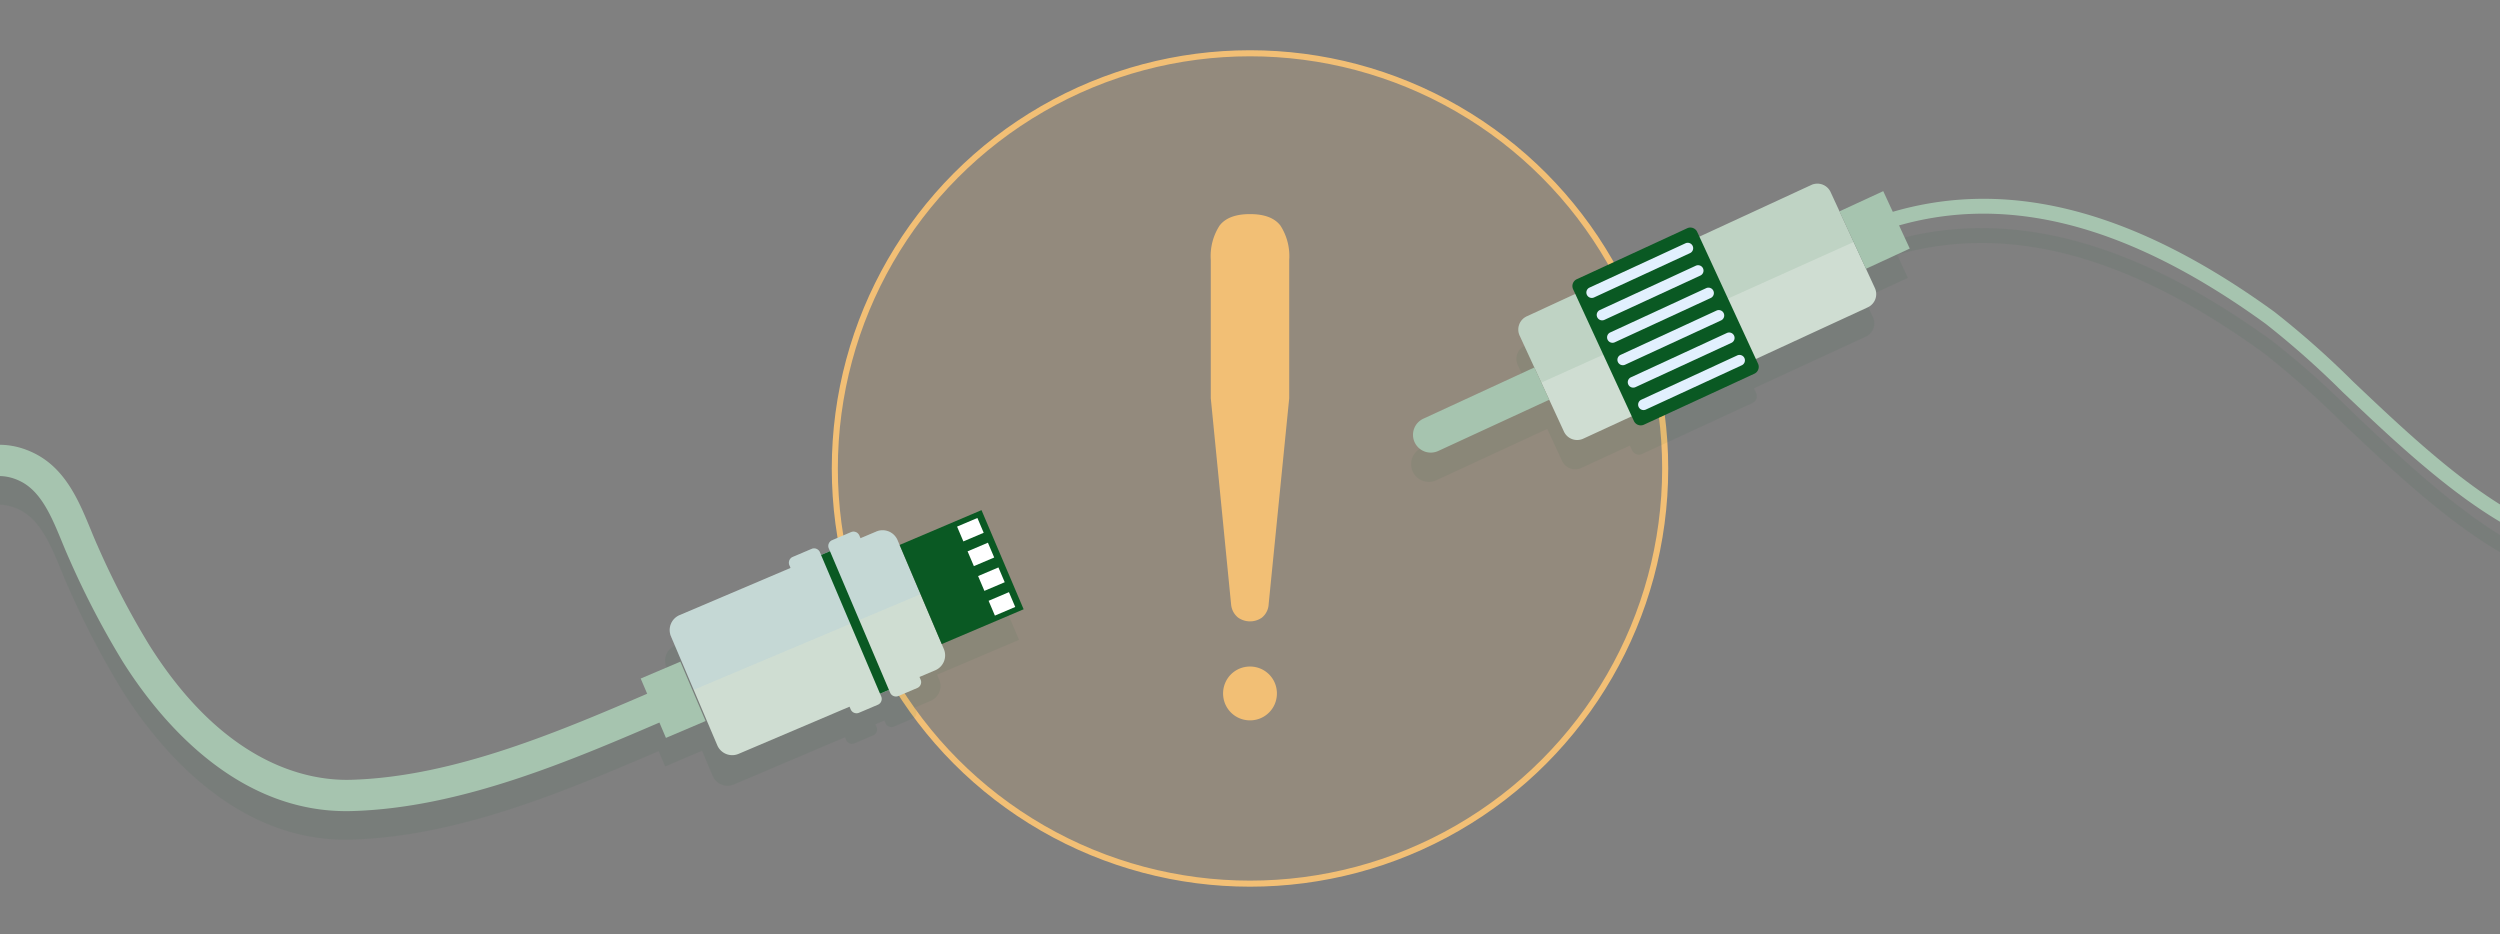<svg xmlns="http://www.w3.org/2000/svg" xmlns:xlink="http://www.w3.org/1999/xlink" width="412" height="154" viewBox="0 0 412 154">
  <rect x="0" y="0" width="412" height="154" fill="#808080" stroke="none"/>
  <defs>
    <clipPath id="clip-path">
      <rect id="Rectangle_733" data-name="Rectangle 733" width="412" height="154" transform="translate(0 47.55)" fill="none"/>
    </clipPath>
    <clipPath id="clip-path-2">
      <path id="Path_2682" data-name="Path 2682" d="M839.958,1009.276a1.041,1.041,0,0,0,1.365.551l3.112-1.323a1.041,1.041,0,0,0,.551-1.365l-.192-.451,2.6-1.1a2.673,2.673,0,0,0,1.414-3.505l-7.63-17.946a2.673,2.673,0,0,0-3.505-1.414l-2.6,1.1-.192-.451a1.041,1.041,0,0,0-1.365-.551l-3.112,1.323a1.041,1.041,0,0,0-.551,1.365l.192.451-1.47.625-.192-.451a1.041,1.041,0,0,0-1.365-.551l-3.112,1.323a1.041,1.041,0,0,0-.551,1.365l.192.451-18.29,7.776a2.673,2.673,0,0,0-1.414,3.505l7.63,17.946a2.673,2.673,0,0,0,3.505,1.414l18.29-7.776.192.451a1.041,1.041,0,0,0,1.365.551l3.112-1.323a1.041,1.041,0,0,0,.551-1.365l-.192-.451,1.47-.625Z" transform="translate(-803.629 -982.505)" fill="#e2f0fe"/>
    </clipPath>
    <clipPath id="clip-path-3">
      <path id="Path_2687" data-name="Path 2687" d="M1873.445,568.021l7.293,15.8a2.4,2.4,0,0,1-1.174,3.188l-46.883,21.641a2.4,2.4,0,0,1-3.188-1.174l-7.293-15.8a2.4,2.4,0,0,1,1.174-3.188l46.883-21.641A2.4,2.4,0,0,1,1873.445,568.021Z" transform="translate(-1821.978 -566.625)" fill="#e2f0fe"/>
    </clipPath>
  </defs>
  <g id="no_weak_network" data-name="no / weak network" transform="translate(0 -304)">
    <g id="Group_2296" data-name="Group 2296" transform="translate(0 256.45)">
      <g id="Group_2295" data-name="Group 2295" clip-path="url(#clip-path)">
        <circle id="Ellipse_352" data-name="Ellipse 352" cx="68.423" cy="68.423" r="68.423" transform="translate(137.577 56.33)" fill="rgba(242,191,117,0.17)" stroke="#f2bf75" stroke-width="1"/>
        <g id="Group_2286" data-name="Group 2286" transform="translate(-146.767 -33.932)">
          <path id="Path_2679" data-name="Path 2679" d="M-767.487-24.827l13.5-5.74-6.948-16.343-13.5,5.74-.341-.8a2.673,2.673,0,0,0-3.505-1.414l-2.6,1.1-.192-.451a1.041,1.041,0,0,0-1.365-.551l-3.112,1.323A1.041,1.041,0,0,0-786.1-40.6l.192.451-1.471.625-.192-.451a1.041,1.041,0,0,0-1.365-.551l-3.112,1.323a1.041,1.041,0,0,0-.551,1.365l.192.451-18.29,7.776a2.673,2.673,0,0,0-1.414,3.505l1.713,4.029-6.072,2.581,1.067,2.509C-830.57-10.451-847.634-3.275-864.184-2.8c-7.085.2-20.834-2.42-33.3-22.262a137.037,137.037,0,0,1-8.424-16.176c-.391-.86-.77-1.781-1.172-2.755-1.931-4.687-4.12-10-9.23-12.577-7.3-3.682-13.819.457-19.057,3.783-.637.4-1.265.8-1.885,1.182-1.671,1.021-3.391,2.129-5.055,3.2-8.761,5.643-17.821,11.478-27.651,10.505-8.868-.877-16.784-6.741-21.174-15.688-8.784-17.9-7.326-36.005,4.458-55.35,10.386-17.051,26.849-32.151,41.374-45.473,2.2-2.016,4.273-3.919,6.307-5.81,4.133-3.843,8.792-8.422,11.77-14.145,3.389-6.514,3.933-13.508,1.491-19.189-2.088-4.861-6.469-9.006-13.02-12.323A62.552,62.552,0,0,0-972.3-212.6c-10.113.785-20.809,3.986-31.79,9.515-19.633,9.885-37.172,25.327-53.2,40.541l-11.405,10.826,3.549,3.739,11.405-10.826c15.742-14.943,32.934-30.092,51.969-39.676,10.38-5.226,20.43-8.247,29.871-8.98a57.468,57.468,0,0,1,30.813,6.179c5.444,2.756,9.015,6.04,10.613,9.759,1.8,4.191,1.3,9.714-1.328,14.774-2.6,4.994-6.889,9.2-10.707,12.749-2.021,1.879-4.09,3.777-6.281,5.786-14.777,13.554-31.526,28.916-42.292,46.591-5.977,9.813-9.412,19.149-10.5,28.543a56.447,56.447,0,0,0,5.817,31.76,36.838,36.838,0,0,0,3.412,5.633,31.119,31.119,0,0,0,21.883,12.914c11.619,1.149,21.889-5.466,30.95-11.3,1.714-1.1,3.333-2.147,4.952-3.137.644-.394,1.3-.808,1.959-1.228C-927-52-923-54.168-918.637-51.969c3.4,1.713,5.12,5.894,6.786,9.937.4.974.816,1.98,1.245,2.925a141.719,141.719,0,0,0,8.753,16.786C-895.914-12.872-883.1,2.9-864.037,2.351c17.515-.5,35.064-7.877,50.655-14.588l1.076,2.532,6.072-2.581,1.757,4.133a2.673,2.673,0,0,0,3.505,1.414l18.29-7.776.192.451a1.041,1.041,0,0,0,1.365.551l3.112-1.323a1.041,1.041,0,0,0,.551-1.365l-.192-.451,1.47-.625.192.451a1.041,1.041,0,0,0,1.365.551l3.112-1.323a1.041,1.041,0,0,0,.551-1.365l-.192-.451,2.6-1.1a2.673,2.673,0,0,0,1.414-3.505Z" transform="translate(1068.695 217.5)" fill="#0a5923" opacity="0.06"/>
          <g id="Group_2285" data-name="Group 2285" transform="translate(0.124)">
            <g id="Group_2284" data-name="Group 2284" transform="translate(252.229 165.551)">
              <g id="Group_2283" data-name="Group 2283" transform="translate(4.779 0)">
                <g id="Group_2282" data-name="Group 2282">
                  <g id="Group_2280" data-name="Group 2280" transform="translate(0 3.311)">
                    <path id="Path_2680" data-name="Path 2680" d="M839.958,1009.276a1.041,1.041,0,0,0,1.365.551l3.112-1.323a1.041,1.041,0,0,0,.551-1.365l-.192-.451,2.6-1.1a2.673,2.673,0,0,0,1.414-3.505l-7.63-17.946a2.673,2.673,0,0,0-3.505-1.414l-2.6,1.1-.192-.451a1.041,1.041,0,0,0-1.365-.551l-3.112,1.323a1.041,1.041,0,0,0-.551,1.365l.192.451-1.47.625-.192-.451a1.041,1.041,0,0,0-1.365-.551l-3.112,1.323a1.041,1.041,0,0,0-.551,1.365l.192.451-18.29,7.776a2.673,2.673,0,0,0-1.414,3.505l7.63,17.946a2.673,2.673,0,0,0,3.505,1.414l18.29-7.776.192.451a1.041,1.041,0,0,0,1.365.551l3.112-1.323a1.041,1.041,0,0,0,.551-1.365l-.192-.451,1.47-.625Z" transform="translate(-803.629 -982.505)" fill="#cfddd2"/>
                    <g id="Group_2279" data-name="Group 2279" clip-path="url(#clip-path-2)">
                      <path id="Path_2681" data-name="Path 2681" d="M781.021,978.578l40.186-16.941-7.624-14.259-40.519,17.789,3.654,9.574,4.3,3.838" transform="translate(-777.261 -952.201)" fill="#86b2e8" opacity="0.14"/>
                    </g>
                  </g>
                  <rect id="Rectangle_725" data-name="Rectangle 725" width="17.759" height="14.671" transform="matrix(0.391, 0.92, -0.92, 0.391, 51.387, 0)" fill="#0a5923"/>
                  <g id="Group_2281" data-name="Group 2281" transform="translate(47.359 1.292)">
                    <rect id="Rectangle_726" data-name="Rectangle 726" width="2.652" height="3.642" transform="matrix(0.391, 0.92, -0.92, 0.391, 3.352, 0)" fill="#fff"/>
                    <rect id="Rectangle_727" data-name="Rectangle 727" width="2.652" height="3.642" transform="matrix(0.391, 0.92, -0.92, 0.391, 5.084, 4.075)" fill="#fff"/>
                    <rect id="Rectangle_728" data-name="Rectangle 728" width="2.652" height="3.642" transform="matrix(0.391, 0.92, -0.92, 0.391, 6.817, 8.15)" fill="#fff"/>
                    <rect id="Rectangle_729" data-name="Rectangle 729" width="2.652" height="3.642" transform="translate(8.549 12.225) rotate(66.966)" fill="#fff"/>
                  </g>
                </g>
                <rect id="Rectangle_730" data-name="Rectangle 730" width="24.846" height="1.598" transform="matrix(0.391, 0.92, -0.92, 0.391, 26.416, 6.766)" fill="#0a5923"/>
              </g>
              <rect id="Rectangle_731" data-name="Rectangle 731" width="10.632" height="7.101" transform="translate(6.535 24.973) rotate(66.967)" fill="#a6c4af"/>
            </g>
            <path id="Path_2683" data-name="Path 2683" d="M-991.451-79.967a36.832,36.832,0,0,1-3.412-5.633,56.446,56.446,0,0,1-5.817-31.76c1.088-9.394,4.522-18.73,10.5-28.543,10.766-17.675,27.515-33.037,42.292-46.591,2.191-2.009,4.26-3.907,6.281-5.786,3.818-3.55,8.109-7.755,10.707-12.749,2.633-5.06,3.13-10.584,1.328-14.774-1.6-3.719-5.169-7-10.613-9.759A57.47,57.47,0,0,0-971-241.741c-9.442.733-19.491,3.754-29.871,8.98-19.036,9.584-36.227,24.733-51.969,39.676l-11.405,10.826-3.549-3.739,11.405-10.826c16.029-15.215,33.567-30.657,53.2-40.541,10.981-5.529,21.677-8.73,31.79-9.515a62.552,62.552,0,0,1,33.541,6.72c6.551,3.317,10.933,7.462,13.02,12.323,2.442,5.681,1.9,12.675-1.491,19.189-2.978,5.722-7.637,10.3-11.77,14.145-2.034,1.891-4.109,3.795-6.306,5.81-14.525,13.323-30.988,28.423-41.374,45.473-11.784,19.345-13.242,37.45-4.458,55.35,4.39,8.947,12.306,14.811,21.174,15.688,9.831.972,18.89-4.863,27.651-10.505,1.664-1.072,3.384-2.18,5.055-3.2.62-.379,1.248-.778,1.885-1.182,5.238-3.326,11.757-7.465,19.057-3.783,5.111,2.578,7.3,7.89,9.23,12.577.4.974.781,1.895,1.172,2.755a137.017,137.017,0,0,0,8.424,16.176c12.47,19.842,26.22,22.464,33.3,22.262,16.994-.485,34.531-8.039,50-14.7l2.241-.964L-809-48.015l-2.237.963c-15.9,6.847-33.914,14.608-51.895,15.122-19.068.545-31.878-15.223-37.816-24.671A141.753,141.753,0,0,1-909.7-73.389c-.429-.945-.844-1.951-1.245-2.925-1.666-4.043-3.388-8.225-6.786-9.937-4.361-2.2-8.364-.03-13.973,3.532-.662.42-1.315.835-1.959,1.228-1.619.99-3.238,2.033-4.952,3.137-9.061,5.836-19.331,12.451-30.95,11.3A31.118,31.118,0,0,1-991.451-79.967Z" transform="translate(1067.793 247.074)" fill="#a6c4af"/>
          </g>
        </g>
        <g id="Group_2293" data-name="Group 2293" transform="translate(232.551 -1.277)">
          <path id="Path_2684" data-name="Path 2684" d="M1992.791,217.333c-8.272.047-19.062-5.512-24.521-18.036-6.736-15.452-3.233-32.086.151-48.171q.388-1.842.768-3.67l.193-.934c3.851-18.614,7.834-37.865,7.9-57.244a87.554,87.554,0,0,0-6.635-33.981c-5.163-12.066-13.006-20.964-22.68-25.73-9.074-4.471-19.263-4.906-27.256-1.163-7.121,3.334-11.946,9.487-13.955,17.794-3.319,13.729-.609,28.073,2.011,41.947.337,1.781.67,3.547.988,5.3q.257,1.421.523,2.866c3.666,20,7.822,42.66-5.519,59.345-4.083,5.106-8.655,7.765-13.977,8.131-13.913.955-29.8-14.118-42.562-26.23A146.159,146.159,0,0,0,1835.3,126.1c-23.028-16.706-43.635-22.115-62.9-16.493l-1.574-3.409-7.211,3.329-1.462-3.167a2.4,2.4,0,0,0-3.188-1.174l-18.438,8.511-.359-.778a1.244,1.244,0,0,0-1.65-.608l-18.2,8.4a1.244,1.244,0,0,0-.608,1.65l.359.778-7.992,3.689a2.4,2.4,0,0,0-1.174,3.188l2.4,5.2-18.273,8.487a2.929,2.929,0,0,0,2.455,5.319l18.283-8.467,2.429,5.262a2.4,2.4,0,0,0,3.188,1.174l7.992-3.689.359.778a1.244,1.244,0,0,0,1.65.608l18.2-8.4a1.244,1.244,0,0,0,.608-1.65l-.359-.778,18.438-8.511a2.4,2.4,0,0,0,1.174-3.188l-1.092-2.366-.37-.8,7.211-3.329-1.76-3.812c18.4-5.223,38.2.1,60.43,16.227a144.969,144.969,0,0,1,12.673,11.24c13.111,12.441,29.427,27.924,44.412,26.9,5.959-.409,11.247-3.451,15.719-9.043,14.036-17.555,9.775-40.8,6.014-61.312q-.264-1.442-.523-2.861c-.318-1.754-.653-3.526-.99-5.313-2.573-13.619-5.235-27.7-2.037-40.918,1.828-7.561,6.19-13.147,12.615-16.155,7.328-3.431,16.725-3,25.14,1.142,9.144,4.505,16.583,12.977,21.513,24.5a85.061,85.061,0,0,1,6.438,33.012c-.063,19.133-4.021,38.262-7.848,56.757l-.193.934q-.377,1.823-.766,3.662c-3.466,16.463-7.049,33.484,0,49.652a35.409,35.409,0,0,0,10.674,13.747,26.205,26.205,0,0,0,16.1,5.756Z" transform="translate(-1693.33 -21.044)" fill="#0a5923" opacity="0.06"/>
          <g id="Group_2292" data-name="Group 2292" transform="translate(0.313)">
            <g id="Group_2291" data-name="Group 2291" transform="translate(0 79.094)">
              <g id="Group_2290" data-name="Group 2290">
                <g id="Group_2288" data-name="Group 2288" transform="translate(17.355)">
                  <path id="Path_2685" data-name="Path 2685" d="M1873.445,568.021l7.293,15.8a2.4,2.4,0,0,1-1.174,3.188l-46.883,21.641a2.4,2.4,0,0,1-3.188-1.174l-7.293-15.8a2.4,2.4,0,0,1,1.174-3.188l46.883-21.641A2.4,2.4,0,0,1,1873.445,568.021Z" transform="translate(-1821.978 -566.625)" fill="#cfddd2"/>
                  <g id="Group_2287" data-name="Group 2287" clip-path="url(#clip-path-3)">
                    <path id="Path_2686" data-name="Path 2686" d="M1853.018,546.966l-55.448,24.956-4.5-13.842,19.679-14.676,37.69-10.34Z" transform="translate(-1797.038 -537.674)" fill="#0a5923" opacity="0.082"/>
                  </g>
                </g>
                <path id="Path_2688" data-name="Path 2688" d="M1907.454,620.012l10.024,21.716a1.244,1.244,0,0,1-.608,1.65l-18.2,8.4a1.244,1.244,0,0,1-1.65-.608L1887,629.453a1.243,1.243,0,0,1,.608-1.65l18.2-8.4A1.244,1.244,0,0,1,1907.454,620.012Z" transform="translate(-1860.617 -612.057)" fill="#0a5923"/>
                <g id="Group_2289" data-name="Group 2289" transform="translate(28.569 9.745)">
                  <path id="Path_2689" data-name="Path 2689" d="M1983.266,772.66h0a.894.894,0,0,1-.437,1.186l-15.813,7.3a.894.894,0,0,1-1.186-.437h0a.894.894,0,0,1,.437-1.186l15.813-7.3A.894.894,0,0,1,1983.266,772.66Z" transform="translate(-1957.217 -753.661)" fill="#e2f0fe"/>
                  <path id="Path_2690" data-name="Path 2690" d="M1970.843,745.748h0a.894.894,0,0,1-.437,1.186l-15.813,7.3a.894.894,0,0,1-1.186-.437h0a.894.894,0,0,1,.437-1.186l15.813-7.3A.894.894,0,0,1,1970.843,745.748Z" transform="translate(-1946.5 -730.445)" fill="#e2f0fe"/>
                  <path id="Path_2691" data-name="Path 2691" d="M1958.42,718.836h0a.894.894,0,0,1-.437,1.186l-15.813,7.3a.894.894,0,0,1-1.186-.437h0a.894.894,0,0,1,.437-1.186l15.813-7.3A.894.894,0,0,1,1958.42,718.836Z" transform="translate(-1935.784 -707.229)" fill="#e2f0fe"/>
                  <path id="Path_2692" data-name="Path 2692" d="M1946,691.924h0a.894.894,0,0,1-.437,1.186l-15.813,7.3a.894.894,0,0,1-1.186-.437h0a.894.894,0,0,1,.437-1.186l15.813-7.3A.894.894,0,0,1,1946,691.924Z" transform="translate(-1925.068 -684.012)" fill="#e2f0fe"/>
                  <path id="Path_2693" data-name="Path 2693" d="M1933.575,665.012h0a.894.894,0,0,1-.437,1.186l-15.812,7.3a.894.894,0,0,1-1.186-.437h0a.894.894,0,0,1,.437-1.186l15.813-7.3A.894.894,0,0,1,1933.575,665.012Z" transform="translate(-1914.351 -660.797)" fill="#e2f0fe"/>
                  <path id="Path_2694" data-name="Path 2694" d="M1921.153,638.1h0a.894.894,0,0,1-.437,1.186l-15.813,7.3a.894.894,0,0,1-1.186-.437h0a.894.894,0,0,1,.437-1.186l15.813-7.3A.894.894,0,0,1,1921.153,638.1Z" transform="translate(-1903.634 -637.581)" fill="#e2f0fe"/>
                </g>
                <path id="Path_2695" data-name="Path 2695" d="M1715.6,787.187l2.455,5.319-18.293,8.444a2.929,2.929,0,0,1-3.887-1.432h0a2.929,2.929,0,0,1,1.432-3.887Z" transform="translate(-1695.606 -756.897)" fill="#a6c4af"/>
              </g>
              <rect id="Rectangle_732" data-name="Rectangle 732" width="10.424" height="7.942" transform="translate(74.653 14.027) rotate(-114.778)" fill="#a6c4af"/>
            </g>
            <path id="Path_2696" data-name="Path 2696" d="M2253.521,75.212c19.968-6.838,41.343-1.7,65.349,15.718a146.21,146.21,0,0,1,12.92,11.445c12.764,12.112,28.649,27.185,42.562,26.23,5.322-.365,9.894-3.025,13.977-8.131,13.341-16.685,9.185-39.349,5.519-59.345q-.265-1.444-.523-2.866c-.317-1.748-.651-3.514-.987-5.3-2.621-13.873-5.331-28.217-2.011-41.947,2.009-8.307,6.834-14.461,13.955-17.794,7.993-3.742,18.182-3.307,27.256,1.163,9.675,4.767,17.517,13.664,22.68,25.73a87.55,87.55,0,0,1,6.635,33.981c-.064,19.379-4.047,38.631-7.9,57.244l-.193.934q-.378,1.828-.768,3.67c-3.384,16.086-6.888,32.719-.151,48.171,5.459,12.524,16.25,18.083,24.521,18.036l.013,2.444a26.205,26.205,0,0,1-16.1-5.756A35.41,35.41,0,0,1,2449.6,165.1c-7.049-16.168-3.466-33.188,0-49.652q.387-1.838.767-3.662l.193-.934c3.827-18.5,7.784-37.624,7.848-56.757a85.064,85.064,0,0,0-6.437-33.012c-4.93-11.523-12.37-19.994-21.513-24.5-8.415-4.146-17.812-4.573-25.14-1.142-6.425,3.008-10.787,8.594-12.615,16.155-3.2,13.218-.536,27.3,2.037,40.918.338,1.787.672,3.559.99,5.313q.258,1.418.523,2.861c3.761,20.51,8.023,43.757-6.013,61.312-4.471,5.591-9.76,8.634-15.719,9.043-14.984,1.029-31.3-14.454-44.412-26.9a144.935,144.935,0,0,0-12.673-11.24c-23.315-16.914-43.962-21.946-63.122-15.385Z" transform="translate(-2176.901 9.299)" fill="#a6c4af"/>
          </g>
        </g>
        <g id="Group_2294" data-name="Group 2294" transform="translate(199.538 82.834)">
          <path id="Path_2697" data-name="Path 2697" d="M1455.318,635.555a4.425,4.425,0,0,1,2.359-2.359,4.5,4.5,0,0,1,3.461,0,4.425,4.425,0,0,1,2.359,2.359,4.5,4.5,0,0,1,0,3.461,4.426,4.426,0,0,1-2.359,2.359,4.5,4.5,0,0,1-3.461,0,4.426,4.426,0,0,1-2.359-2.359,4.5,4.5,0,0,1,0-3.461Zm10.551-69.69a9.288,9.288,0,0,0-1.448-5.682q-1.449-1.894-5.014-1.894t-5.014,1.894a9.284,9.284,0,0,0-1.448,5.682v22.774l3.342,33.916v-.089a3.1,3.1,0,0,0,1.159,2.318,3.41,3.41,0,0,0,3.9.022,3.019,3.019,0,0,0,1.136-2.251l3.387-33.916Z" transform="translate(-1452.945 -558.289)" fill="#f2bf75"/>
        </g>
      </g>
    </g>
  </g>
</svg>
